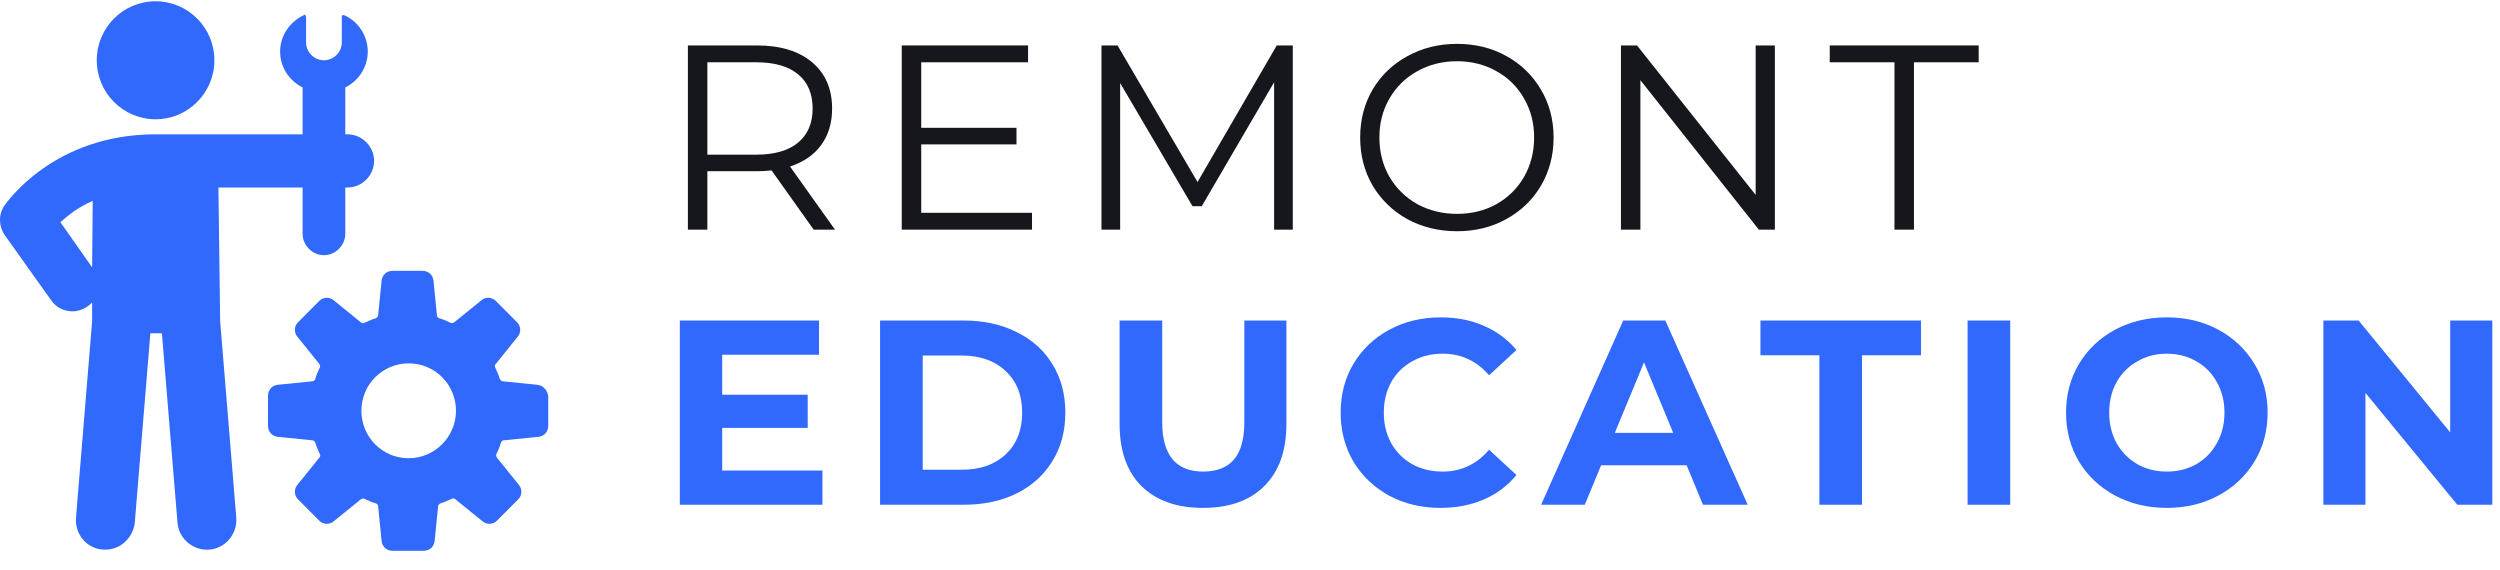 <svg width="114" height="26" viewBox="0 0 114 26" fill="none" xmlns="http://www.w3.org/2000/svg">
<path d="M7.094 5.439C8.575 5.439 9.776 4.234 9.776 2.748C9.776 1.262 8.575 0.058 7.094 0.058C5.613 0.058 4.412 1.262 4.412 2.748C4.412 4.234 5.613 5.439 7.094 5.439Z" fill="#3069FC"/>
<path d="M9.96 8.551H13.799V10.661C13.799 11.189 14.246 11.637 14.772 11.637C15.298 11.637 15.745 11.189 15.745 10.661V8.551H15.85C16.507 8.551 17.059 7.997 17.059 7.338C17.059 6.678 16.507 6.125 15.85 6.125H15.745V3.988C16.376 3.672 16.77 3.039 16.77 2.353C16.77 1.641 16.349 0.981 15.692 0.691C15.666 0.691 15.639 0.691 15.613 0.691C15.587 0.717 15.587 0.744 15.587 0.77V1.931C15.587 2.379 15.219 2.748 14.772 2.748C14.325 2.748 13.957 2.379 13.957 1.931V0.77C13.957 0.744 13.93 0.717 13.93 0.691C13.904 0.665 13.878 0.665 13.851 0.691C13.194 1.008 12.773 1.641 12.773 2.353C12.773 3.039 13.168 3.672 13.799 3.988V6.125H7.094C2.439 6.125 0.309 9.237 0.204 9.369C-0.085 9.791 -0.059 10.345 0.231 10.741L2.334 13.695C2.571 14.038 2.939 14.196 3.307 14.196C3.544 14.196 3.78 14.117 4.017 13.959C4.07 13.906 4.148 13.853 4.201 13.8V14.644L3.465 23.612C3.412 24.351 3.938 25.01 4.701 25.063C4.727 25.063 4.78 25.063 4.806 25.063C5.49 25.063 6.068 24.536 6.147 23.823L6.857 15.198H7.383L8.093 23.823C8.145 24.562 8.803 25.116 9.539 25.063C10.275 25.01 10.827 24.351 10.775 23.612L10.039 14.644L9.96 8.551ZM2.755 10.134C3.097 9.817 3.57 9.448 4.227 9.158L4.201 12.191L2.755 10.134Z" fill="#3069FC"/>
<path d="M24.5 17.546L22.923 17.387C22.87 17.387 22.817 17.335 22.791 17.282C22.739 17.097 22.66 16.939 22.581 16.754C22.555 16.702 22.555 16.649 22.607 16.596L23.606 15.356C23.764 15.172 23.764 14.882 23.58 14.697L22.607 13.721C22.423 13.536 22.134 13.536 21.95 13.695L20.714 14.697C20.661 14.723 20.609 14.75 20.556 14.723C20.398 14.644 20.214 14.565 20.03 14.512C19.978 14.486 19.925 14.46 19.925 14.38L19.767 12.798C19.741 12.534 19.531 12.35 19.268 12.35H17.9C17.637 12.35 17.427 12.534 17.401 12.798L17.243 14.38C17.243 14.433 17.19 14.486 17.138 14.512C16.954 14.565 16.796 14.644 16.612 14.723C16.559 14.75 16.507 14.75 16.454 14.697L15.218 13.695C15.034 13.536 14.745 13.536 14.561 13.721L13.588 14.697C13.404 14.882 13.404 15.172 13.562 15.356L14.561 16.596C14.587 16.649 14.614 16.702 14.587 16.754C14.508 16.913 14.429 17.097 14.377 17.282C14.351 17.335 14.324 17.387 14.245 17.387L12.668 17.546C12.405 17.572 12.221 17.783 12.221 18.047V19.419C12.221 19.682 12.405 19.893 12.668 19.92L14.245 20.078C14.298 20.078 14.351 20.131 14.377 20.183C14.429 20.368 14.508 20.526 14.587 20.711C14.614 20.764 14.614 20.816 14.561 20.869L13.562 22.109C13.404 22.294 13.404 22.584 13.588 22.768L14.561 23.744C14.745 23.929 15.034 23.929 15.218 23.771L16.454 22.768C16.507 22.742 16.559 22.715 16.612 22.742C16.77 22.821 16.954 22.9 17.138 22.953C17.19 22.979 17.243 23.006 17.243 23.085L17.401 24.667C17.427 24.931 17.637 25.116 17.9 25.116H19.32C19.583 25.116 19.794 24.931 19.82 24.667L19.978 23.085C19.978 23.032 20.03 22.979 20.083 22.953C20.267 22.9 20.425 22.821 20.609 22.742C20.661 22.715 20.714 22.715 20.767 22.768L22.002 23.771C22.186 23.929 22.476 23.929 22.66 23.744L23.633 22.768C23.817 22.584 23.817 22.294 23.659 22.109L22.66 20.869C22.633 20.816 22.607 20.764 22.633 20.711C22.712 20.553 22.791 20.368 22.844 20.183C22.87 20.131 22.896 20.078 22.975 20.078L24.553 19.92C24.816 19.893 25 19.682 25 19.419V18.047C24.947 17.783 24.763 17.572 24.5 17.546ZM18.637 20.895C17.427 20.895 16.48 19.92 16.48 18.733C16.48 17.519 17.453 16.57 18.637 16.57C19.846 16.57 20.793 17.546 20.793 18.733C20.793 19.92 19.82 20.895 18.637 20.895Z" fill="#3069FC"/>
<path d="M37.104 10.472L35.184 7.772C34.968 7.796 34.744 7.808 34.512 7.808H32.256V10.472H31.368V2.072H34.512C35.584 2.072 36.424 2.328 37.032 2.84C37.64 3.352 37.944 4.056 37.944 4.952C37.944 5.608 37.776 6.164 37.44 6.62C37.112 7.068 36.64 7.392 36.024 7.592L38.076 10.472H37.104ZM34.488 7.052C35.32 7.052 35.956 6.868 36.396 6.5C36.836 6.132 37.056 5.616 37.056 4.952C37.056 4.272 36.836 3.752 36.396 3.392C35.956 3.024 35.32 2.84 34.488 2.84H32.256V7.052H34.488Z" fill="#16161D"/>
<path d="M47.06 9.704V10.472H41.12V2.072H46.88V2.84H42.008V5.828H46.352V6.584H42.008V9.704H47.06Z" fill="#16161D"/>
<path d="M58.951 2.072V10.472H58.099V3.752L54.799 9.404H54.379L51.079 3.788V10.472H50.227V2.072H50.959L54.607 8.3L58.219 2.072H58.951Z" fill="#16161D"/>
<path d="M66.44 10.544C65.608 10.544 64.852 10.36 64.172 9.992C63.5 9.616 62.972 9.104 62.588 8.456C62.212 7.808 62.024 7.08 62.024 6.272C62.024 5.464 62.212 4.736 62.588 4.088C62.972 3.44 63.5 2.932 64.172 2.564C64.852 2.188 65.608 2 66.44 2C67.272 2 68.02 2.184 68.684 2.552C69.356 2.92 69.884 3.432 70.268 4.088C70.652 4.736 70.844 5.464 70.844 6.272C70.844 7.08 70.652 7.812 70.268 8.468C69.884 9.116 69.356 9.624 68.684 9.992C68.02 10.36 67.272 10.544 66.44 10.544ZM66.44 9.752C67.104 9.752 67.704 9.604 68.24 9.308C68.776 9.004 69.196 8.588 69.5 8.06C69.804 7.524 69.956 6.928 69.956 6.272C69.956 5.616 69.804 5.024 69.5 4.496C69.196 3.96 68.776 3.544 68.24 3.248C67.704 2.944 67.104 2.792 66.44 2.792C65.776 2.792 65.172 2.944 64.628 3.248C64.092 3.544 63.668 3.96 63.356 4.496C63.052 5.024 62.9 5.616 62.9 6.272C62.9 6.928 63.052 7.524 63.356 8.06C63.668 8.588 64.092 9.004 64.628 9.308C65.172 9.604 65.776 9.752 66.44 9.752Z" fill="#16161D"/>
<path d="M80.934 2.072V10.472H80.203L74.802 3.656V10.472H73.915V2.072H74.647L80.058 8.888V2.072H80.934Z" fill="#16161D"/>
<path d="M86.388 2.84H83.436V2.072H90.228V2.84H87.276V10.472H86.388V2.84Z" fill="#16161D"/>
<path d="M37.504 21.456V23.016H31V14.616H37.348V16.176H32.932V18H36.832V19.512H32.932V21.456H37.504Z" fill="#3069FC"/>
<path d="M40.131 14.616H43.947C44.859 14.616 45.663 14.792 46.359 15.144C47.063 15.488 47.607 15.976 47.991 16.608C48.383 17.24 48.579 17.976 48.579 18.816C48.579 19.656 48.383 20.392 47.991 21.024C47.607 21.656 47.063 22.148 46.359 22.5C45.663 22.844 44.859 23.016 43.947 23.016H40.131V14.616ZM43.851 21.42C44.691 21.42 45.359 21.188 45.855 20.724C46.359 20.252 46.611 19.616 46.611 18.816C46.611 18.016 46.359 17.384 45.855 16.92C45.359 16.448 44.691 16.212 43.851 16.212H42.075V21.42H43.851Z" fill="#3069FC"/>
<path d="M54.857 23.16C53.657 23.16 52.721 22.828 52.049 22.164C51.385 21.5 51.053 20.552 51.053 19.32V14.616H52.997V19.248C52.997 20.752 53.621 21.504 54.869 21.504C55.477 21.504 55.941 21.324 56.261 20.964C56.581 20.596 56.741 20.024 56.741 19.248V14.616H58.661V19.32C58.661 20.552 58.325 21.5 57.653 22.164C56.989 22.828 56.057 23.16 54.857 23.16Z" fill="#3069FC"/>
<path d="M65.682 23.16C64.826 23.16 64.05 22.976 63.354 22.608C62.666 22.232 62.122 21.716 61.722 21.06C61.33 20.396 61.134 19.648 61.134 18.816C61.134 17.984 61.33 17.24 61.722 16.584C62.122 15.92 62.666 15.404 63.354 15.036C64.05 14.66 64.83 14.472 65.694 14.472C66.422 14.472 67.078 14.6 67.662 14.856C68.254 15.112 68.75 15.48 69.15 15.96L67.902 17.112C67.334 16.456 66.63 16.128 65.79 16.128C65.27 16.128 64.806 16.244 64.398 16.476C63.99 16.7 63.67 17.016 63.438 17.424C63.214 17.832 63.102 18.296 63.102 18.816C63.102 19.336 63.214 19.8 63.438 20.208C63.67 20.616 63.99 20.936 64.398 21.168C64.806 21.392 65.27 21.504 65.79 21.504C66.63 21.504 67.334 21.172 67.902 20.508L69.15 21.66C68.75 22.148 68.254 22.52 67.662 22.776C67.07 23.032 66.41 23.16 65.682 23.16Z" fill="#3069FC"/>
<path d="M76.911 21.216H73.011L72.267 23.016H70.275L74.019 14.616H75.939L79.695 23.016H77.655L76.911 21.216ZM76.299 19.74L74.967 16.524L73.635 19.74H76.299Z" fill="#3069FC"/>
<path d="M82.964 16.2H80.276V14.616H87.596V16.2H84.908V23.016H82.964V16.2Z" fill="#3069FC"/>
<path d="M89.722 14.616H91.666V23.016H89.722V14.616Z" fill="#3069FC"/>
<path d="M98.808 23.16C97.936 23.16 97.148 22.972 96.444 22.596C95.748 22.22 95.2 21.704 94.8 21.048C94.408 20.384 94.212 19.64 94.212 18.816C94.212 17.992 94.408 17.252 94.8 16.596C95.2 15.932 95.748 15.412 96.444 15.036C97.148 14.66 97.936 14.472 98.808 14.472C99.68 14.472 100.464 14.66 101.16 15.036C101.856 15.412 102.404 15.932 102.804 16.596C103.204 17.252 103.404 17.992 103.404 18.816C103.404 19.64 103.204 20.384 102.804 21.048C102.404 21.704 101.856 22.22 101.16 22.596C100.464 22.972 99.68 23.16 98.808 23.16ZM98.808 21.504C99.304 21.504 99.752 21.392 100.152 21.168C100.552 20.936 100.864 20.616 101.088 20.208C101.32 19.8 101.436 19.336 101.436 18.816C101.436 18.296 101.32 17.832 101.088 17.424C100.864 17.016 100.552 16.7 100.152 16.476C99.752 16.244 99.304 16.128 98.808 16.128C98.312 16.128 97.864 16.244 97.464 16.476C97.064 16.7 96.748 17.016 96.516 17.424C96.292 17.832 96.18 18.296 96.18 18.816C96.18 19.336 96.292 19.8 96.516 20.208C96.748 20.616 97.064 20.936 97.464 21.168C97.864 21.392 98.312 21.504 98.808 21.504Z" fill="#3069FC"/>
<path d="M113.649 14.616V23.016H112.053L107.865 17.916V23.016H105.945V14.616H107.553L111.729 19.716V14.616H113.649Z" fill="#3069FC"/>
</svg>
